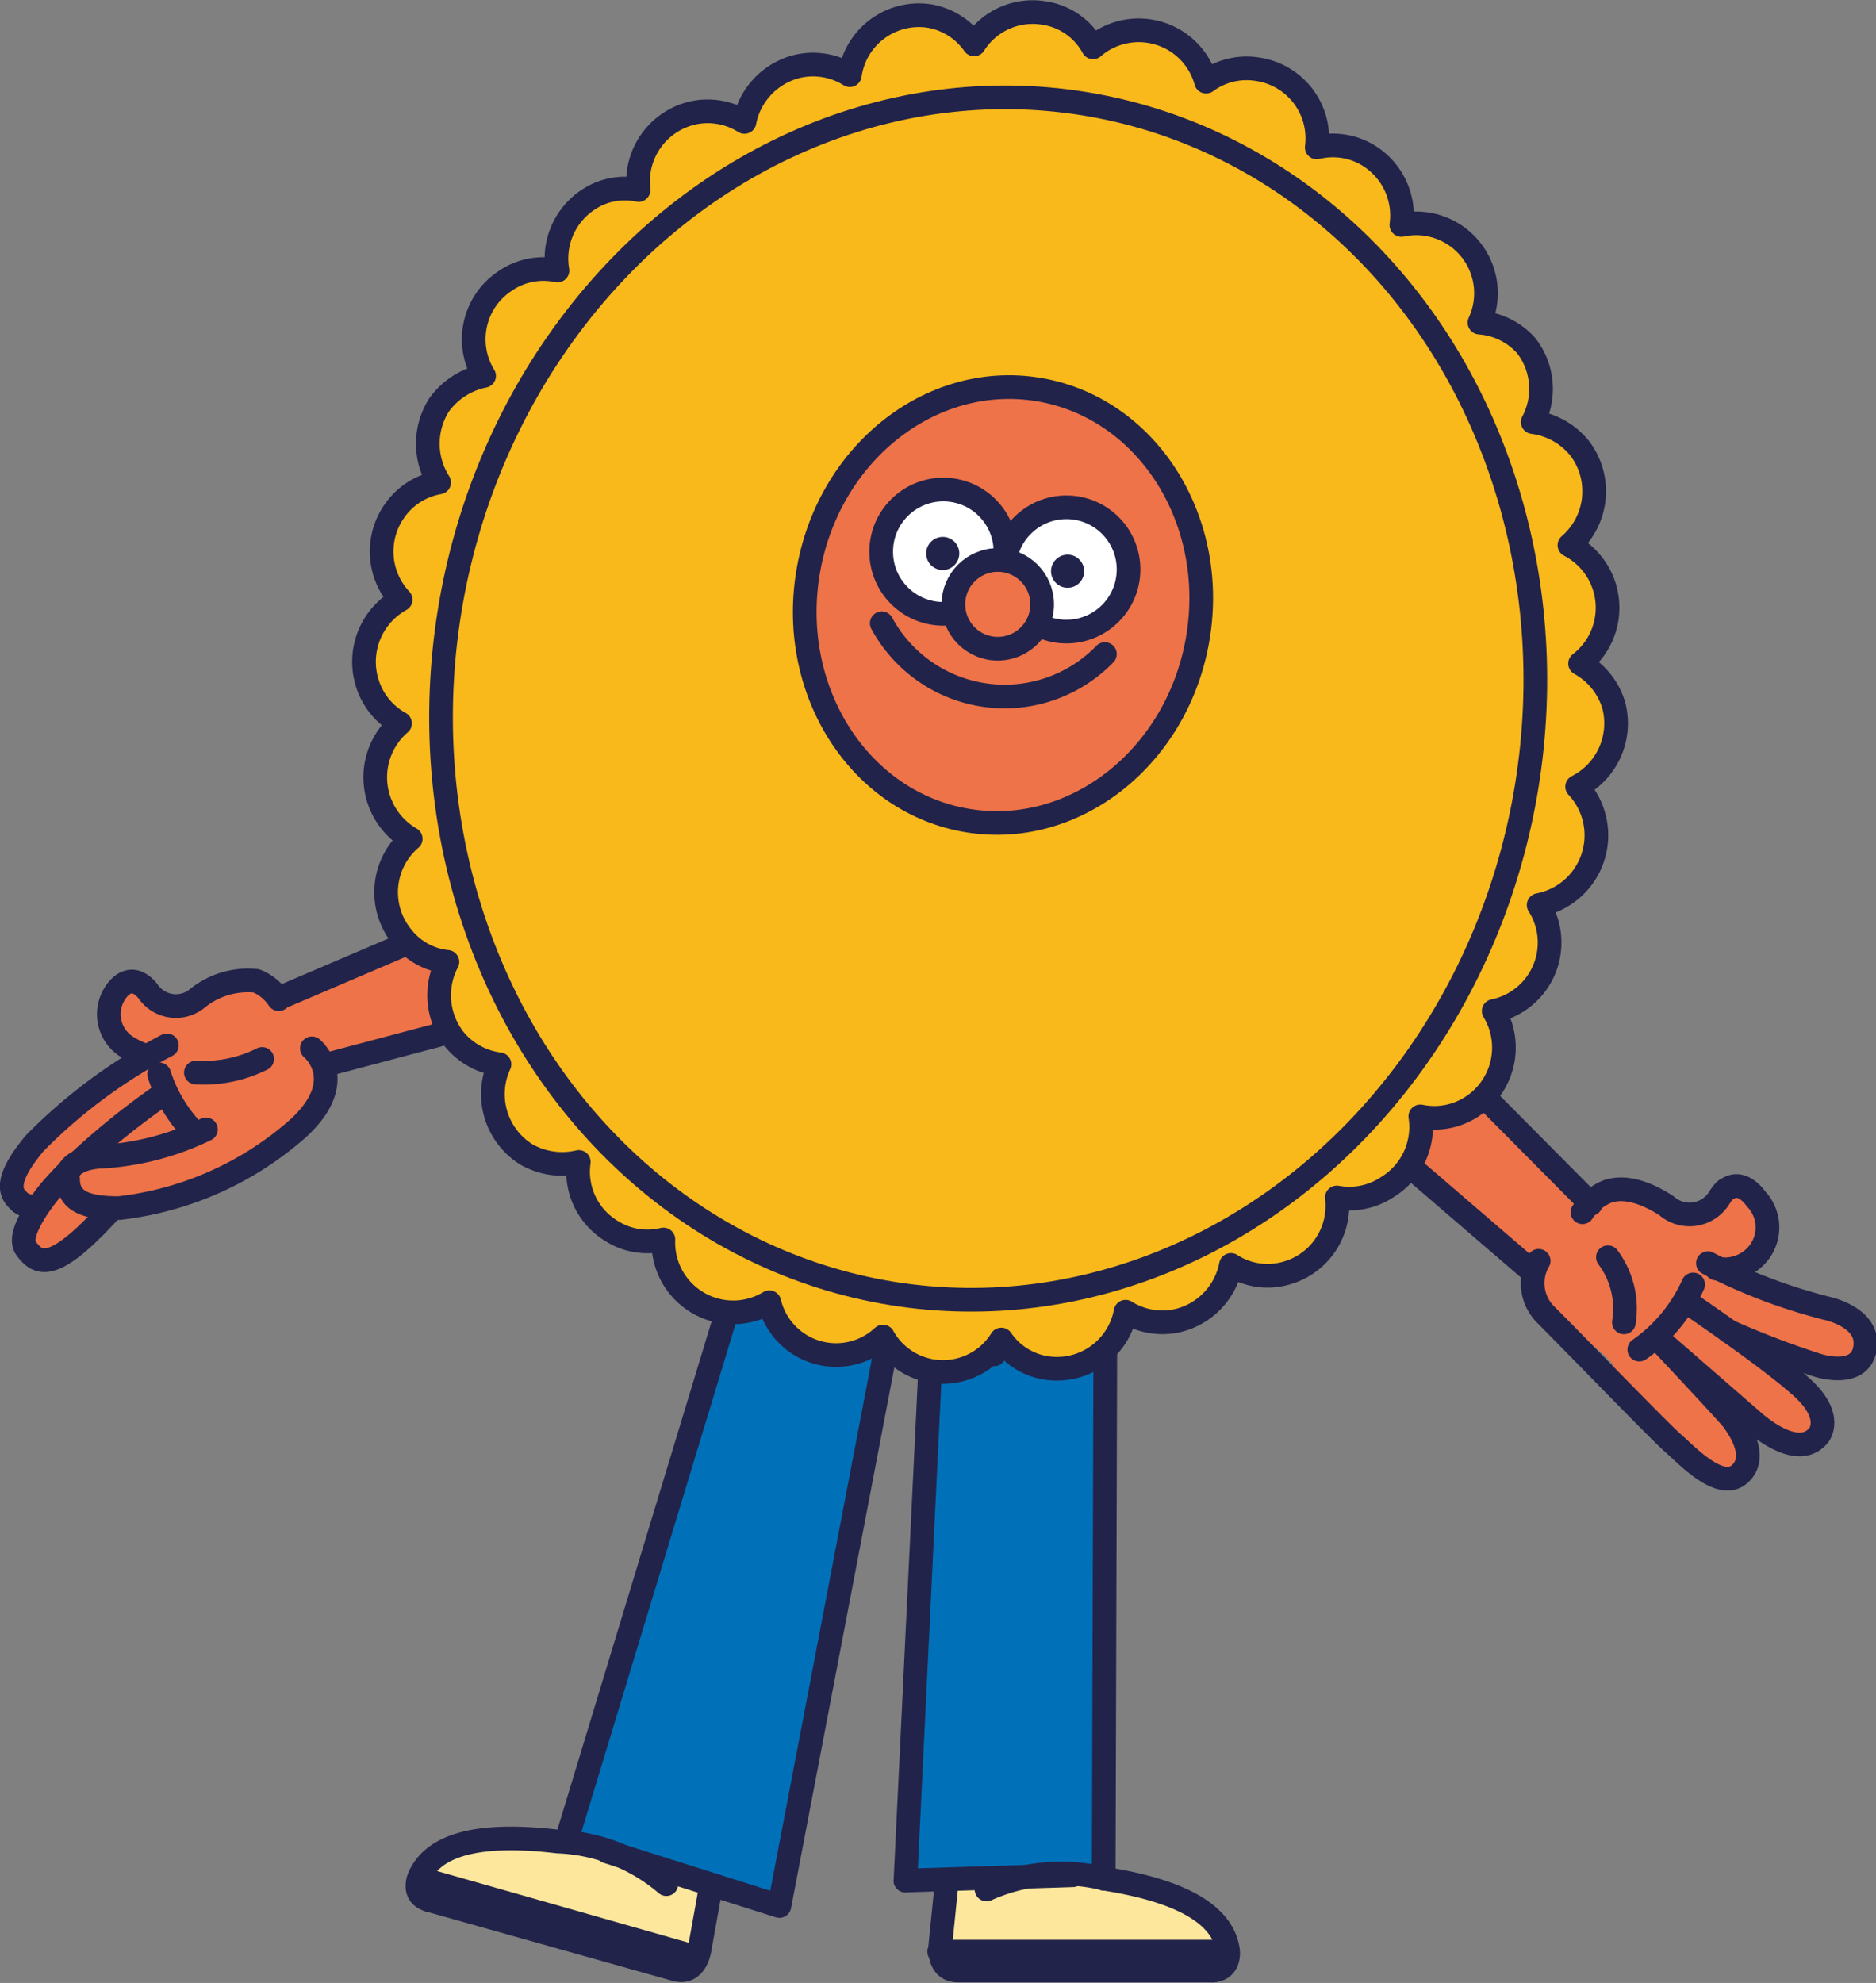 <svg xmlns="http://www.w3.org/2000/svg" viewBox="0 0 31.7 33.5"><rect x="0" y="0" width="31.7" height="33.5" fill="#808080" stroke="none"/><defs><style>.cls-1,.cls-8{fill:#f3a2a7;}.cls-2{fill:#bfe1f1;}.cls-3{fill:#0071b9;}.cls-4{fill:#fce79c;}.cls-5{fill:none;}.cls-11,.cls-12,.cls-5,.cls-8{stroke:#22234a;stroke-linecap:round;stroke-linejoin:round;stroke-width:0.4px;}.cls-11,.cls-6{fill:#fff;}.cls-7{fill:#22234a;}.cls-12,.cls-9{fill:#ee7349;}.cls-10{fill:#f9b91a;}</style></defs><g id="Layer_2" data-name="Layer 2"><g id="Layer_1-2" data-name="Layer 1"><path class="cls-1" d="M6.72,12.67s0,0,0-.06h.06a.35.35,0,0,1,.15.07H7a.26.26,0,0,1,.12.05l.11.11h0a.2.2,0,0,1,.13.06l0,.06a1.94,1.94,0,0,1,.23-.27l.28-.33L8.26,12a.8.8,0,0,1-.08-.16s0-.08,0-.12H8a1.22,1.22,0,0,1-.33,0,1.8,1.8,0,0,1-.65-.14.27.27,0,0,1,0-.46A4.83,4.83,0,0,1,7.72,11a1.8,1.8,0,0,0,.24-.1.28.28,0,0,1,.13-.21l.2-.11a.25.25,0,0,1,.31,0,.77.77,0,0,1,.31.19,3.85,3.85,0,0,1,.59.55c.38.41.71.86,1.08,1.27l0,.08a.26.26,0,0,1,.11.48c-.2.11-.47.34-.71.27a.5.5,0,0,1-.27-.21l-.35.31a1.92,1.92,0,0,1-.64.42.59.59,0,0,1-.66-.23.63.63,0,0,1-.1-.27.43.43,0,0,1-.66-.29.19.19,0,0,1-.1.05H7.15l-.06,0a.18.18,0,0,1-.07,0A1.29,1.29,0,0,1,6.85,13a.05.05,0,0,1,0-.05.11.11,0,0,1,0-.07s0,0,0-.07h0a.07.07,0,0,1,0,0A.06.06,0,0,1,6.72,12.67Z"/><path class="cls-1" d="M17.73,20.56l0,0,0,0h0a.05.05,0,0,1,0,0h0a.17.17,0,0,1,.21.12.14.14,0,0,1,0,.06,3.62,3.62,0,0,1,.27.41h0a.18.18,0,0,1,.09.15l0,0h0a.09.09,0,0,1,0,.12,1.5,1.5,0,0,1-.44.43c-.09.05-.16,0-.19-.1a1.87,1.87,0,0,1-.08-.32,4,4,0,0,1-.09-.68v-.05h0a.06.06,0,0,1,0,0v-.09S17.73,20.57,17.73,20.56Z"/><path class="cls-2" d="M9.81,14.27a.28.28,0,0,1,.12-.21l-.09-.37a.17.17,0,0,1,.2-.21l.07,0,.09,0,.26-.11a3.62,3.62,0,0,1,.43-.24h0V13a.15.15,0,0,1,0-.12h0l0,0,0,0v-.06a.07.07,0,0,1,0,0H11l.07.06.05.06a.18.18,0,0,1,.1.16c0,.14,0,.28,0,.42.43.19.59.78.68,1.19.05.23.1.47.16.7s.07.25.11.38v0c.29-.36.59-.7.9-1s.81-1.1,1.29-1.32c0,0,.51-.66.58-.77l0,0a3,3,0,0,1,.19.3c.06.1,0,.21.09.32a1.3,1.3,0,0,1,.06.59c0,.16.07.33.05.49l0,0h0a.36.36,0,0,0-.11.36.24.24,0,0,0,.06.11.9.9,0,0,0,0,.4c0,.18.32.17.35,0a1.4,1.4,0,0,1,.09-.29c.14-.06.21-.2.3-.32v0c-.09.13,0,0,0,0l.07-.11.08-.1,0,0,0,0,0,0,.18-.22.11-.14.06-.08v0l0,0,.12-.15,0-.06.54-.13.37-.09.15,0,.12,0h0a1.41,1.41,0,0,0,.64-.12l.07,0a2.65,2.65,0,0,0,.12.73,2.61,2.61,0,0,0,.22.63.52.52,0,0,0,.26.23c.15.18.29.37.43.56a6.46,6.46,0,0,1,.44.71,14,14,0,0,1,.68,1.65.15.15,0,0,1,0,.09h0a1.86,1.86,0,0,1,.25.6,1.45,1.45,0,0,1,.07.71,1.9,1.9,0,0,1-.34.54c-.14.18-.27.36-.4.55a.35.35,0,0,1-.31.17c-.1.12-.21.23-.32.35a.24.24,0,0,1-.06.11l-.3.26a.28.28,0,0,1-.3,0l-.1.09h0a.78.78,0,0,1-.15.22.18.18,0,0,1-.12.05h0a.23.23,0,0,1-.11.11.09.09,0,0,1-.12,0,.1.1,0,0,1,0-.12l.08-.07a.11.11,0,0,1,0-.08.11.11,0,0,1,0-.05s0,0,0,0h0s0,0,0,0a.15.15,0,0,1,0-.09v0l0,0a1,1,0,0,1-.17-.24.64.64,0,0,0-.08-.14h0l-.05,0a1.85,1.85,0,0,1-.29-.13.4.4,0,0,1-.16-.2v0h0a1.58,1.58,0,0,1-.42.09l-.82.09h-.07l-.13.07a8.21,8.21,0,0,1-2.46.44,1.8,1.8,0,0,1-1.23-.19,1,1,0,0,1-.18-.6,1.28,1.28,0,0,1,.15-.61h0a.71.71,0,0,1,0-.14c.1-.46.24-.92.36-1.38.06-.23.12-.46.16-.69a3.25,3.25,0,0,0,.08-.45l-.09,0a3,3,0,0,1-.43.09h0a3.48,3.48,0,0,1-.63.26,1.84,1.84,0,0,1-.47.07.81.81,0,0,1-.49-.05,1.19,1.19,0,0,1-.28-.42l-.12-.23a.18.18,0,0,1-.05-.07l-.1-.21a.33.33,0,0,1,0-.19q-.27-.66-.51-1.32A1.46,1.46,0,0,1,9.81,14.27Z"/><path class="cls-3" d="M9.82,31.21a8.12,8.12,0,0,1,1.48.32,5.11,5.11,0,0,1,.63.29c.25.1.51.18.76.26h.05a.2.2,0,0,0,.18.07.33.33,0,0,0,.33-.28c0-.16.05-.32.08-.48l.16-.95c.11-.66.21-1.32.32-2a.13.13,0,0,0,0-.06.36.36,0,0,0,.13-.19c.08-.53.18-1.07.28-1.6s.24-1.05.3-1.59a.27.27,0,0,0,0-.13.43.43,0,0,0,.1-.24c0-.12,0-.24.05-.36a.24.24,0,0,1,0-.08.43.43,0,0,0,0-.16c.07-.44.15-.87.26-1.29l.51,0a1,1,0,0,0,.35,0c0,.25,0,.5,0,.74s-.09.67-.14,1a15,15,0,0,0-.08,2.12.41.41,0,0,0,0,.16,2.62,2.62,0,0,0,0,.28.43.43,0,0,0,0,.11c0,.85-.18,1.69-.13,2.54a.2.2,0,0,0,0,.07c0,.35-.06.71-.08,1.07l-.06,0a2.64,2.64,0,0,1,0,.29.7.7,0,0,1-.06.32.41.41,0,0,0,.15.17.2.2,0,0,0,.13,0,.33.33,0,0,0,.14,0h0l.09,0h0l0,0a.37.37,0,0,0,.18,0,7.33,7.33,0,0,1,1.15,0c.41,0,.82,0,1.23,0a.36.36,0,0,0,.32-.22.34.34,0,0,0-.07-.38l0,0h0a.39.39,0,0,0,.08-.25c0-.85-.07-1.7-.11-2.54a.36.36,0,0,0,.06-.2,29.17,29.17,0,0,0,0-3.1.41.41,0,0,0,0-.11c0-.1,0-.2,0-.3a1.43,1.43,0,0,0,0-.51c0-.17,0-.34,0-.51,0-.34,0-.69,0-1a.22.22,0,0,0,0-.08s0,0,0-.06a.58.58,0,0,0,0-.19.13.13,0,0,1,0-.06,1.23,1.23,0,0,0,0-.19.14.14,0,0,0,0-.09.19.19,0,0,0-.1-.12.11.11,0,0,0-.11,0,.18.18,0,0,0-.1,0,.52.52,0,0,1-.11.1l-.13.09A.17.17,0,0,0,18,22c-.07-.19-.18-.37-.23-.56a2.44,2.44,0,0,1-.09-.89.18.18,0,0,0-.18-.17,13,13,0,0,0-2.29.5,5.05,5.05,0,0,1-1.21.22A5.52,5.52,0,0,1,12.79,21a.2.2,0,0,0-.22.21l0,.07a12.93,12.93,0,0,0-.47,1.83l-.07.07a1.62,1.62,0,0,0-.19.6,3.24,3.24,0,0,1-.21.69c-.16.44-.31.87-.43,1.33-.26,1-.53,1.9-.87,2.83a.34.34,0,0,0,0,.22l-.3,1c-.05.18-.09.35-.14.52a1,1,0,0,1-.14.43A.26.26,0,0,0,9.82,31.21Z"/><path class="cls-4" d="M15.89,32.33a.65.65,0,0,1,.16-.48c.28-.25.59,0,.9,0s.77-.15,1.16-.18a2.77,2.77,0,0,1,1.1.18,3.66,3.66,0,0,1,1.06.44c.27.22.53.55.38.9a.26.26,0,0,1-.4.06.29.29,0,0,1-.14,0c-.8,0-1.6,0-2.41,0H16.52c-.32,0-.66,0-.67-.41C15.85,32.7,15.88,32.51,15.89,32.33Z"/><path class="cls-4" d="M7.15,31.61a2.39,2.39,0,0,1,2.18-.53,8.21,8.21,0,0,1,1.22.23c.25.07.48.17.72.26a.77.77,0,0,1,.45.11l0,.05a.28.28,0,0,1,.12.36l-.07.53a1.4,1.4,0,0,1-.11.49.25.25,0,0,1-.34.09h0c-.68-.26-1.4-.29-2.09-.49-.36-.11-.7-.26-1.06-.36a4.88,4.88,0,0,1-1-.32A.27.27,0,0,1,7.15,31.61Z"/><path class="cls-1" d="M13,9a4.54,4.54,0,0,0,.56,1.15,2.55,2.55,0,0,1,.49,1.07.53.53,0,0,0,.65.37h0a.5.5,0,0,0,.25-.15v0l.06.09v0a.47.47,0,0,1,0,.16v.12a4.63,4.63,0,0,1,0,.83.43.43,0,0,0,0,.11.12.12,0,0,0,0,.1c.07.14.23.23.27.38a1.63,1.63,0,0,1,0,.31v.31a8.42,8.42,0,0,1-.1,1.33.18.18,0,0,0,.34.09,3.69,3.69,0,0,1,.51-.85,8.7,8.7,0,0,0,.6-.76s0,0,0,0l.83-.19.46-.1a1.34,1.34,0,0,0,.49-.15c.12-.09.16-.29.21-.41a2.53,2.53,0,0,1,.18-.37,3.88,3.88,0,0,1,.32-.47.5.5,0,0,0,.85,0,9.8,9.8,0,0,1,1-1.43.63.63,0,0,0,.29-.33l.06-.14a1.75,1.75,0,0,0,.35-.79.62.62,0,0,0-.67-.74.58.58,0,0,0-.26.09,7.68,7.68,0,0,0-.13-2.4c-.24-.81-1-1.23-1.62-1.7a.4.4,0,0,0-.29-.1c-1-.74-2.93-.21-3.71.63A4.43,4.43,0,0,0,14,7.91l0,0a.75.75,0,0,0-.57-.07.54.54,0,0,0-.45.58A1.33,1.33,0,0,0,13,9Z"/><path class="cls-5" d="M16.67,31.92a3.08,3.08,0,0,1,2-.18c1.34.21,2,.63,2.08,1.21,0,0,.05.33-.27.34"/><path class="cls-5" d="M16,31.77l-.11,1.09s-.06.43.3.43h4.31"/><line class="cls-5" x1="15.87" y1="32.97" x2="20.66" y2="32.97"/><line class="cls-5" x1="15.3" y1="31.77" x2="15.73" y2="22.87"/><line class="cls-5" x1="18.13" y1="31.68" x2="15.3" y2="31.77"/><line class="cls-5" x1="18.65" y1="31.74" x2="18.68" y2="21.76"/><path class="cls-5" d="M11.26,31.83a3,3,0,0,0-1.84-.72c-1.35-.16-2.09.06-2.33.59,0,0-.15.31.16.4"/><path class="cls-5" d="M12,31.94l-.18,1s-.06.43-.41.33L7.25,32.1"/><line class="cls-5" x1="11.75" y1="33.06" x2="7.15" y2="31.75"/><polyline class="cls-5" points="10.26 31.28 13.17 32.2 14.97 22.78"/><path class="cls-5" d="M18.24,22.25a2.09,2.09,0,0,1-.53-1.79"/><line class="cls-5" x1="12.65" y1="20.95" x2="9.57" y2="31.1"/><line class="cls-5" x1="19.05" y1="18.85" x2="18.98" y2="15.67"/><path class="cls-5" d="M12.69,21c1.35.45,3.92-.63,5.2-.59"/><line class="cls-5" x1="13.76" y1="14.84" x2="12.49" y2="19.9"/><path class="cls-5" d="M14,22.57a8.78,8.78,0,0,0,2.8.31"/><path class="cls-5" d="M18.61,21.48l-.61.46"/><path class="cls-5" d="M18.89,14.51c1.14.82,2.25,4,2.25,4a1.1,1.1,0,0,1,0,.82"/><path class="cls-5" d="M19.18,18.75a1.41,1.41,0,0,1,.55.08"/><line class="cls-5" x1="17.8" y1="20.47" x2="18.18" y2="20.05"/><line class="cls-5" x1="19.18" y1="18.75" x2="19.04" y2="18.27"/><path class="cls-5" d="M18.46,21.62c.12.11.21.17.25.14s-.06-.39-.31-.74-.52-.61-.6-.55"/><path class="cls-5" d="M19.22,21.21c.07-.06-.1-.38-.39-.71s-.58-.54-.65-.48"/><path class="cls-5" d="M18.71,21.76l.51-.55s.19.17.7-.37,1.24-1.44,1.24-1.44"/><path class="cls-5" d="M18.18,20a.47.47,0,0,1,.08-.41c.14-.17.9-.84.9-.84"/><line class="cls-5" x1="9.76" y1="13.46" x2="9.9" y2="14"/><path class="cls-5" d="M10.87,12.73c.15,0,.27-.05.29,0s-.24.32-.62.52-.74.3-.78.22,0-.05,0-.09"/><path class="cls-5" d="M11.36,13.45c0,.09-.27.29-.67.45s-.77.21-.8.13"/><path class="cls-5" d="M11.16,12.72l.2.73s.24-.06.46.64.43,1.85.43,1.85"/><path class="cls-5" d="M9.89,14a.48.48,0,0,0-.12.4c.05.22,1,2.58,1,2.58s.18.76,1.33.36c.45-.16.82-.3,1.1-.42"/><path class="cls-5" d="M12.65,21s-.42-.19-.16-1.05"/><path class="cls-5" d="M8.83,13.37a2.58,2.58,0,0,0,.45-.61c.12-.25.12-.44,0-.56s-.37.08-.49.19L8.17,13s-.41.35-.12.69.6.35,1,.05A9,9,0,0,0,9.9,13"/><path class="cls-5" d="M9,13.23a.17.17,0,0,1,.07.18"/><path class="cls-5" d="M8.66,12.52s.25-.41.07-.66c0,0-.14-.21-.42.06s-.77.84-.77.84-.36.42-.12.61a.86.86,0,0,0,.53.09"/><path class="cls-5" d="M11,13l-2.34-2.4a.4.4,0,0,0-.54.09,1.31,1.31,0,0,1-.86.42c-.25,0-.33,0-.34.2s.33.49,1.16.4.85-.42.85-.42"/><path class="cls-5" d="M7.34,13.23a.48.48,0,0,1-.59-.41,3.48,3.48,0,0,0-.1-.35"/><line class="cls-5" x1="9" y1="12.21" x2="8.82" y2="12.2"/><line class="cls-5" x1="9.72" y1="13.16" x2="9.88" y2="13.46"/><line class="cls-5" x1="7.78" y1="11.71" x2="8.09" y2="12.15"/><path class="cls-5" d="M7.77,10.85l-.5-1.12a1.83,1.83,0,0,1-.58.44"/><line class="cls-5" x1="8.27" y1="11.96" x2="8.15" y2="11.69"/><path class="cls-5" d="M14.5,13.37s-.63.25-2.3,2.3"/><polyline class="cls-5" points="15 12.59 15.36 13.38 15.36 15.59"/><polyline class="cls-5" points="15.36 13.38 14.61 14.25 14.51 13.34 15.06 12.5"/><path class="cls-5" d="M18.64,13.24l-1.94.47-1.34,1.88c-.06.07-1.3,5.36-1.3,5.36"/><polyline class="cls-5" points="16.7 13.71 16.94 14.84 18.96 14.49 18.63 13.09"/><path class="cls-6" d="M17.38,8.42l.24,0h0l.34,0c.22,0,.42.07.64.06a.25.25,0,0,1,.22.26.43.43,0,0,1-.06.2.21.21,0,0,1-.2.11.23.23,0,0,1-.18,0l-.12,0h-.11L17.9,9l-.31,0a.57.57,0,0,1-.31,0,.25.25,0,0,1,.1-.48Z"/><path class="cls-6" d="M14.74,8a.93.93,0,0,1,.18-.26.63.63,0,0,1,.47-.2h0l.12,0a.7.7,0,0,1,.69.26,1,1,0,0,1,.2.71,1.11,1.11,0,0,1-.13.4.47.47,0,0,1-.14.14.74.74,0,0,1-.69.28A.61.61,0,0,1,15,9.17a1.55,1.55,0,0,1-.24-.33A.94.94,0,0,1,14.74,8Z"/><path class="cls-5" d="M14.2,6.63A6.56,6.56,0,0,0,14,7.87"/><path class="cls-5" d="M17.9,4.07a4.3,4.3,0,0,0-.72,0,3.31,3.31,0,0,0-3,2.57"/><path class="cls-5" d="M20.89,8.54a5.4,5.4,0,0,0,.05-1.41,3.21,3.21,0,0,0-2.33-2.91,5,5,0,0,0-.71-.15"/><path class="cls-5" d="M18.58,13.24a3.9,3.9,0,0,1,.76-1.41"/><path class="cls-5" d="M19.34,11.78a1.09,1.09,0,0,0,.08.25.24.24,0,0,0,.1.1c.29.19.59-.12.75-.51a2.38,2.38,0,0,1,.82-1c.41-.32,1.13-1.53.47-2-.47-.32-.85,0-1.09.36"/><path class="cls-5" d="M19.35,11.49a1,1,0,0,0,0,.29"/><path class="cls-5" d="M21,9.34a3.07,3.07,0,0,1-.49.75,1.17,1.17,0,0,0-.24.38"/><path class="cls-5" d="M20.72,9.86A.35.35,0,0,0,21,10"/><path class="cls-5" d="M20.88,10a.45.45,0,0,0,0,.23"/><path class="cls-5" d="M14,7.87a.6.6,0,0,0-.67-.09c-.74.31-.26,1.64.07,2A2.28,2.28,0,0,1,14,11c.09.41.32.78.64.65a.25.25,0,0,0,.12-.08.57.57,0,0,0,.13-.28"/><path class="cls-5" d="M15.06,12.67l.06-.51a4,4,0,0,0-.53-1.61A7.13,7.13,0,0,1,14,7.87"/><path class="cls-5" d="M13.71,8.59a2.86,2.86,0,0,0,.33.83,1.19,1.19,0,0,1,.16.43"/><path class="cls-5" d="M13.9,9.16a.33.33,0,0,1-.33,0"/><path class="cls-5" d="M13.72,9.22a.44.44,0,0,1-.05.23"/><path class="cls-5" d="M16,10.46a2.47,2.47,0,0,0,1.91,0"/><path class="cls-5" d="M17.35,8a.89.89,0,0,0-.3.6.92.92,0,0,0,.8,1,1.1,1.1,0,0,0,.41-.05"/><path class="cls-5" d="M18.64,9.25a.89.89,0,0,0,.2-.5.9.9,0,0,0-.19-.68"/><ellipse class="cls-5" cx="15.56" cy="8.41" rx="0.93" ry="0.9" transform="translate(6.14 23.39) rotate(-86.25)"/><line class="cls-5" x1="17.12" y1="8.34" x2="18.83" y2="8.51"/><line class="cls-5" x1="18.73" y1="9.11" x2="17.08" y2="8.94"/><path class="cls-7" d="M14.67,8.32a.23.23,0,0,1,.08-.11v0A.45.45,0,0,1,15,8.13l.1,0a.13.13,0,0,1,.07.06l0,.06a.2.2,0,0,1,0,.13v.07a.31.31,0,0,1-.08.11l0,0a.19.19,0,0,1-.09,0,.11.11,0,0,1-.1,0l-.09,0a.16.16,0,0,1-.08-.06l0-.06a.31.31,0,0,1,0-.13Z"/><path class="cls-7" d="M17.07,8.51a.27.27,0,0,1,.07-.08.12.12,0,0,1,.08,0,.18.18,0,0,1,.1,0l.07,0a.28.28,0,0,1,.11.08l0,.06a.19.19,0,0,1,0,.13v0a.19.19,0,0,1,0,.1.21.21,0,0,1-.06.08l-.09,0a.11.11,0,0,1-.1,0H17.2a.25.25,0,0,1-.1-.08l0-.06a.3.3,0,0,1,0-.13v0A.17.17,0,0,1,17.07,8.51Z"/><path class="cls-8" d="M17.27,9.63a.36.36,0,0,0,0-.11.64.64,0,1,0-.7.6.83.83,0,0,0,.27,0"/><line class="cls-5" x1="17.38" y1="6.43" x2="19.02" y2="6.43"/><path class="cls-5" d="M15.23,6.83s1.19,0,1.19,0"/><path class="cls-7" d="M20.38,8.34l0,0h.1l0,0v0a0,0,0,0,1,0,0v0a.05.05,0,0,1,0,0h-.1l0,0,0,0s0,0,0,0Z"/><path class="cls-7" d="M20.47,7.85c.1,0,.09.17,0,.16S20.37,7.84,20.47,7.85Z"/><path class="cls-7" d="M20.21,7.48a.09.09,0,0,1,0,.17C20.1,7.64,20.11,7.47,20.21,7.48Z"/><path class="cls-7" d="M20.22,8c.1,0,.09.18,0,.17A.09.09,0,0,1,20.22,8Z"/><path class="cls-7" d="M14.34,7.67v0l0,0h.06s0,0,0,0l0,0h0a.09.09,0,0,1,0,.05h0v0l0,0h-.08l0,0h0A.06.06,0,0,1,14.34,7.67Z"/><path class="cls-7" d="M14.39,7.21c.1,0,.09.18,0,.17A.09.09,0,0,1,14.39,7.21Z"/><path class="cls-7" d="M14.76,7a.08.08,0,1,1,0,.16C14.65,7.15,14.66,7,14.76,7Z"/><path class="cls-7" d="M14.68,7.4c.1,0,.09.17,0,.16S14.58,7.39,14.68,7.4Z"/><path class="cls-9" d="M8.3,17.18l.09-.44a4.62,4.62,0,0,0,.09-.65c0-.28,0-.56,0-.84-1.17.42-2.29,1-3.45,1.39a.63.63,0,0,0-.28.23.87.87,0,0,0-.64-.26,1.17,1.17,0,0,0-.73.33,1.4,1.4,0,0,0-.29,0l-.33,0h0a.45.45,0,0,0-.85.31.87.87,0,0,0,.57.55h0a9.23,9.23,0,0,0-.89.6,5.19,5.19,0,0,0-.77.71c-.24.28-.58.69-.41,1.08a.43.43,0,0,0,.12.17.59.59,0,0,0-.1.55.46.46,0,0,0,.77.15,3.32,3.32,0,0,0,.37-.47.67.67,0,0,0,.06-.12.36.36,0,0,0,0-.09,1.68,1.68,0,0,0,.59,0,5.26,5.26,0,0,0,1-.29A5.84,5.84,0,0,0,5,19a1.28,1.28,0,0,0,.44-.9.61.61,0,0,0,0-.14h.09a.71.71,0,0,0,.28-.09.26.26,0,0,0,.23,0,18.67,18.67,0,0,1,2.17-.66Z"/><line class="cls-5" x1="5.5" y1="17.99" x2="8.18" y2="17.28"/><line class="cls-5" x1="4.79" y1="16.83" x2="8.37" y2="15.3"/><path class="cls-5" d="M4.71,16.88a.82.82,0,0,0-.38-.31,1.36,1.36,0,0,0-1,.3.57.57,0,0,1-.82-.11.5.5,0,0,0-.15-.14c-.24-.14-.41.15-.41.15a.65.65,0,0,0,.22.93,1.34,1.34,0,0,0,.25.12"/><path class="cls-5" d="M.6,20.38a.37.37,0,0,1-.26-.07c-.09-.1-.37-.26.25-1a8.94,8.94,0,0,1,2.23-1.65"/><path class="cls-5" d="M1.34,19.62a12.82,12.82,0,0,1,1.45-1.16"/><path class="cls-5" d="M1.87,20.44l-.1.11c-.89.95-1.13.81-1.33.54s.43-1,.43-1,.14-.16.3-.32"/><path class="cls-5" d="M2.69,18.15a2.49,2.49,0,0,0,.61,1"/><path class="cls-5" d="M1.15,19.81a.36.36,0,0,0,0,.11c0,.38.31.49.86.49A5.5,5.5,0,0,0,4.9,19.18c1.09-.88.37-1.47.37-1.47"/><path class="cls-5" d="M3.48,19.08a4.64,4.64,0,0,1-1.75.46s-.48,0-.58.27"/><path class="cls-5" d="M3.31,18.12a2.22,2.22,0,0,0,1.12-.23"/><path class="cls-9" d="M30.59,23.58a5.23,5.23,0,0,1-.52-.35l-.52-.4-.29-.27c.21.09.43.16.65.24a2.52,2.52,0,0,0,1.37.25.46.46,0,0,0,.29-.57.48.48,0,0,0-.58-.29c.1,0,0,0,0,0l-.07,0-.23-.07L30,21.89l-.1,0-.13-.05-.3-.12a4,4,0,0,1-.41-.21.6.6,0,0,0,.06-.11h.08a.69.69,0,0,0,.25-.1.71.71,0,0,0,.15-.15l.07-.11h0l.05-.06,0-.06,0-.11a.26.26,0,0,0,0-.15.46.46,0,0,0-.49-.44l-.13,0-.1.05h0l-.09.08a.28.28,0,0,0-.08.11v0h0l0,0-.13.05h-.18a.52.52,0,0,0-.28.09,1.17,1.17,0,0,0-.24-.3.86.86,0,0,0-1.19,0l0,.05a1.06,1.06,0,0,0-.17-.2c-.13-.11-.27-.17-.39-.28a6.87,6.87,0,0,1-.68-.75,6.73,6.73,0,0,0-.76-.75c-.15-.13-.32-.24-.46-.38s-.21-.28-.32-.41l-.13.21c-.11.19-.2.38-.29.57l-.06.16h0l-.09.33a2.5,2.5,0,0,0,0,.29,1,1,0,0,0,0,.17v0l.63.56a14.13,14.13,0,0,0,1.79,1.37.76.76,0,0,0,.18.09.89.89,0,0,0,.11.65,1.54,1.54,0,0,0,.45.53,5.43,5.43,0,0,1,.53.42l.1.11a.44.44,0,0,0,.15.32l.77.75.38.37a1.16,1.16,0,0,0,.53.38.46.46,0,0,0,.53-.36A.47.47,0,0,0,29.3,24h0l-.1-.1L29,23.78l-.36-.35-.17-.16a.5.5,0,0,0,.05-.13,10,10,0,0,0,1.64,1.25.46.46,0,0,0,.61-.2A.47.47,0,0,0,30.59,23.58Z"/><path class="cls-5" d="M29,21.43a.73.73,0,0,0,.58-.13.7.7,0,0,0,.09-1.05s-.22-.33-.47-.17c0,0-.05,0-.15.16a.59.59,0,0,1-.89.13c-.51-.33-.83-.3-1-.24a.9.9,0,0,0-.42.35"/><path class="cls-5" d="M28.86,21.34a9.32,9.32,0,0,0,2,.76s.7.14.66.63-.58.4-.79.34a15.16,15.16,0,0,1-1.52-.58"/><path class="cls-5" d="M28.13,22.74S29.22,23.9,29.29,24s.44.6.11.9-.9-.32-1.13-.52-1.68-1.7-2.15-2.17a.75.75,0,0,1-.12-.91"/><path class="cls-5" d="M28.61,21.7a2.67,2.67,0,0,1-.91,1.1"/><path class="cls-5" d="M28,22.6,29.61,24c.2.18.8.64,1.12.25,0,0,.27-.31-.28-.81S28.51,22,28.51,22"/><path class="cls-5" d="M27.44,22.34a1.45,1.45,0,0,0-.27-1.1"/><line class="cls-5" x1="25.83" y1="21.43" x2="23.4" y2="19.34"/><line class="cls-5" x1="26.88" y1="20.34" x2="24.14" y2="17.58"/><ellipse class="cls-10" cx="16.7" cy="11.8" rx="10.18" ry="9.22" transform="translate(2.39 26.41) rotate(-80.84)"/><path class="cls-10" d="M27.27,11.92a1.2,1.2,0,0,0-.57-.71,1.19,1.19,0,0,0-.18-2,1.2,1.2,0,0,0,.17-1.64,1.22,1.22,0,0,0-.79-.44,1.19,1.19,0,0,0-.11-1.29A1.17,1.17,0,0,0,25,5.45,1.18,1.18,0,0,0,23.68,3.8a1.19,1.19,0,0,0-.55-1.17,1.15,1.15,0,0,0-.88-.14,1.18,1.18,0,0,0-1-1.32,1.15,1.15,0,0,0-.87.21A1.18,1.18,0,0,0,18.47.8a1.13,1.13,0,0,0-.83-.58,1.17,1.17,0,0,0-1.18.53A1.16,1.16,0,0,0,15.7.27a1.18,1.18,0,0,0-1.34,1,1.17,1.17,0,0,0-.88-.15,1.2,1.2,0,0,0-.9.94,1.17,1.17,0,0,0-.88-.15,1.19,1.19,0,0,0-.91,1.3,1.11,1.11,0,0,0-.86.17,1.19,1.19,0,0,0-.51,1.19,1.14,1.14,0,0,0-.89.18,1.18,1.18,0,0,0-.35,1.6,1.24,1.24,0,0,0-.76.49,1.22,1.22,0,0,0,0,1.31,1.16,1.16,0,0,0-.76.49,1.19,1.19,0,0,0,.11,1.49,1.2,1.2,0,0,0-.57,1.39,1.17,1.17,0,0,0,.56.7,1.2,1.2,0,0,0,.18,1.95,1.19,1.19,0,0,0-.16,1.64,1.12,1.12,0,0,0,.78.44,1.21,1.21,0,0,0,.11,1.3,1.18,1.18,0,0,0,.77.43,1.2,1.2,0,0,0,.45,1.52,1.22,1.22,0,0,0,.89.13,1.17,1.17,0,0,0,.56,1.17,1.13,1.13,0,0,0,.87.14A1.18,1.18,0,0,0,13,22a1.16,1.16,0,0,0,1.92.58,1.16,1.16,0,0,0,2,.05,1.13,1.13,0,0,0,.76.48,1.18,1.18,0,0,0,1.34-.95,1.17,1.17,0,0,0,.88.15,1.2,1.2,0,0,0,.9-.94,1.14,1.14,0,0,0,.89.15,1.18,1.18,0,0,0,.9-1.29,1.16,1.16,0,0,0,.86-.18A1.19,1.19,0,0,0,24,18.86a1.16,1.16,0,0,0,.88-.17,1.19,1.19,0,0,0,.36-1.61A1.18,1.18,0,0,0,26,15.29a1.2,1.2,0,0,0,.65-2A1.2,1.2,0,0,0,27.27,11.92Z"/><ellipse class="cls-5" cx="16.7" cy="11.8" rx="10.18" ry="9.22" transform="translate(2.39 26.41) rotate(-80.84)"/><ellipse class="cls-9" cx="16.95" cy="10.21" rx="3.69" ry="3.34" transform="translate(4.17 25.33) rotate(-80.84)"/><ellipse class="cls-5" cx="16.95" cy="10.21" rx="3.69" ry="3.34" transform="translate(4.17 25.33) rotate(-80.84)"/><path class="cls-5" d="M27.27,11.92a1.2,1.2,0,0,0-.57-.71,1.19,1.19,0,0,0-.18-2,1.2,1.2,0,0,0,.17-1.64,1.22,1.22,0,0,0-.79-.44,1.19,1.19,0,0,0-.11-1.29A1.17,1.17,0,0,0,25,5.45,1.18,1.18,0,0,0,23.68,3.8a1.19,1.19,0,0,0-.55-1.17,1.15,1.15,0,0,0-.88-.14,1.18,1.18,0,0,0-1-1.32,1.15,1.15,0,0,0-.87.21A1.18,1.18,0,0,0,18.47.8a1.13,1.13,0,0,0-.83-.58,1.17,1.17,0,0,0-1.18.53A1.16,1.16,0,0,0,15.7.27a1.18,1.18,0,0,0-1.34,1,1.17,1.17,0,0,0-.88-.15,1.2,1.2,0,0,0-.9.94,1.17,1.17,0,0,0-.88-.15,1.19,1.19,0,0,0-.91,1.3,1.11,1.11,0,0,0-.86.17,1.19,1.19,0,0,0-.51,1.19,1.14,1.14,0,0,0-.89.18,1.18,1.18,0,0,0-.35,1.6,1.24,1.24,0,0,0-.76.49,1.22,1.22,0,0,0,0,1.31,1.16,1.16,0,0,0-.76.49,1.19,1.19,0,0,0,.11,1.49,1.2,1.2,0,0,0-.57,1.39,1.17,1.17,0,0,0,.56.7,1.2,1.2,0,0,0,.18,1.95,1.19,1.19,0,0,0-.16,1.64,1.12,1.12,0,0,0,.78.44,1.21,1.21,0,0,0,.11,1.3,1.18,1.18,0,0,0,.77.43,1.2,1.2,0,0,0,.45,1.52,1.22,1.22,0,0,0,.89.13,1.17,1.17,0,0,0,.56,1.17,1.13,1.13,0,0,0,.87.14A1.18,1.18,0,0,0,13,22a1.16,1.16,0,0,0,1.92.58,1.16,1.16,0,0,0,2,.05,1.13,1.13,0,0,0,.76.48,1.18,1.18,0,0,0,1.34-.95,1.17,1.17,0,0,0,.88.15,1.2,1.2,0,0,0,.9-.94,1.14,1.14,0,0,0,.89.15,1.18,1.18,0,0,0,.9-1.29,1.16,1.16,0,0,0,.86-.18A1.19,1.19,0,0,0,24,18.86a1.16,1.16,0,0,0,.88-.17,1.19,1.19,0,0,0,.36-1.61A1.18,1.18,0,0,0,26,15.29a1.2,1.2,0,0,0,.65-2A1.2,1.2,0,0,0,27.27,11.92Z"/><path class="cls-5" d="M18.67,11.05a2.36,2.36,0,0,1-3.77-.52"/><circle class="cls-11" cx="15.94" cy="9.32" r="1.05"/><circle class="cls-11" cx="18.02" cy="9.62" r="1.05"/><circle class="cls-12" cx="16.86" cy="10.21" r="0.75"/><circle class="cls-7" cx="15.93" cy="9.35" r="0.28"/><circle class="cls-7" cx="18.04" cy="9.65" r="0.28"/></g></g></svg>